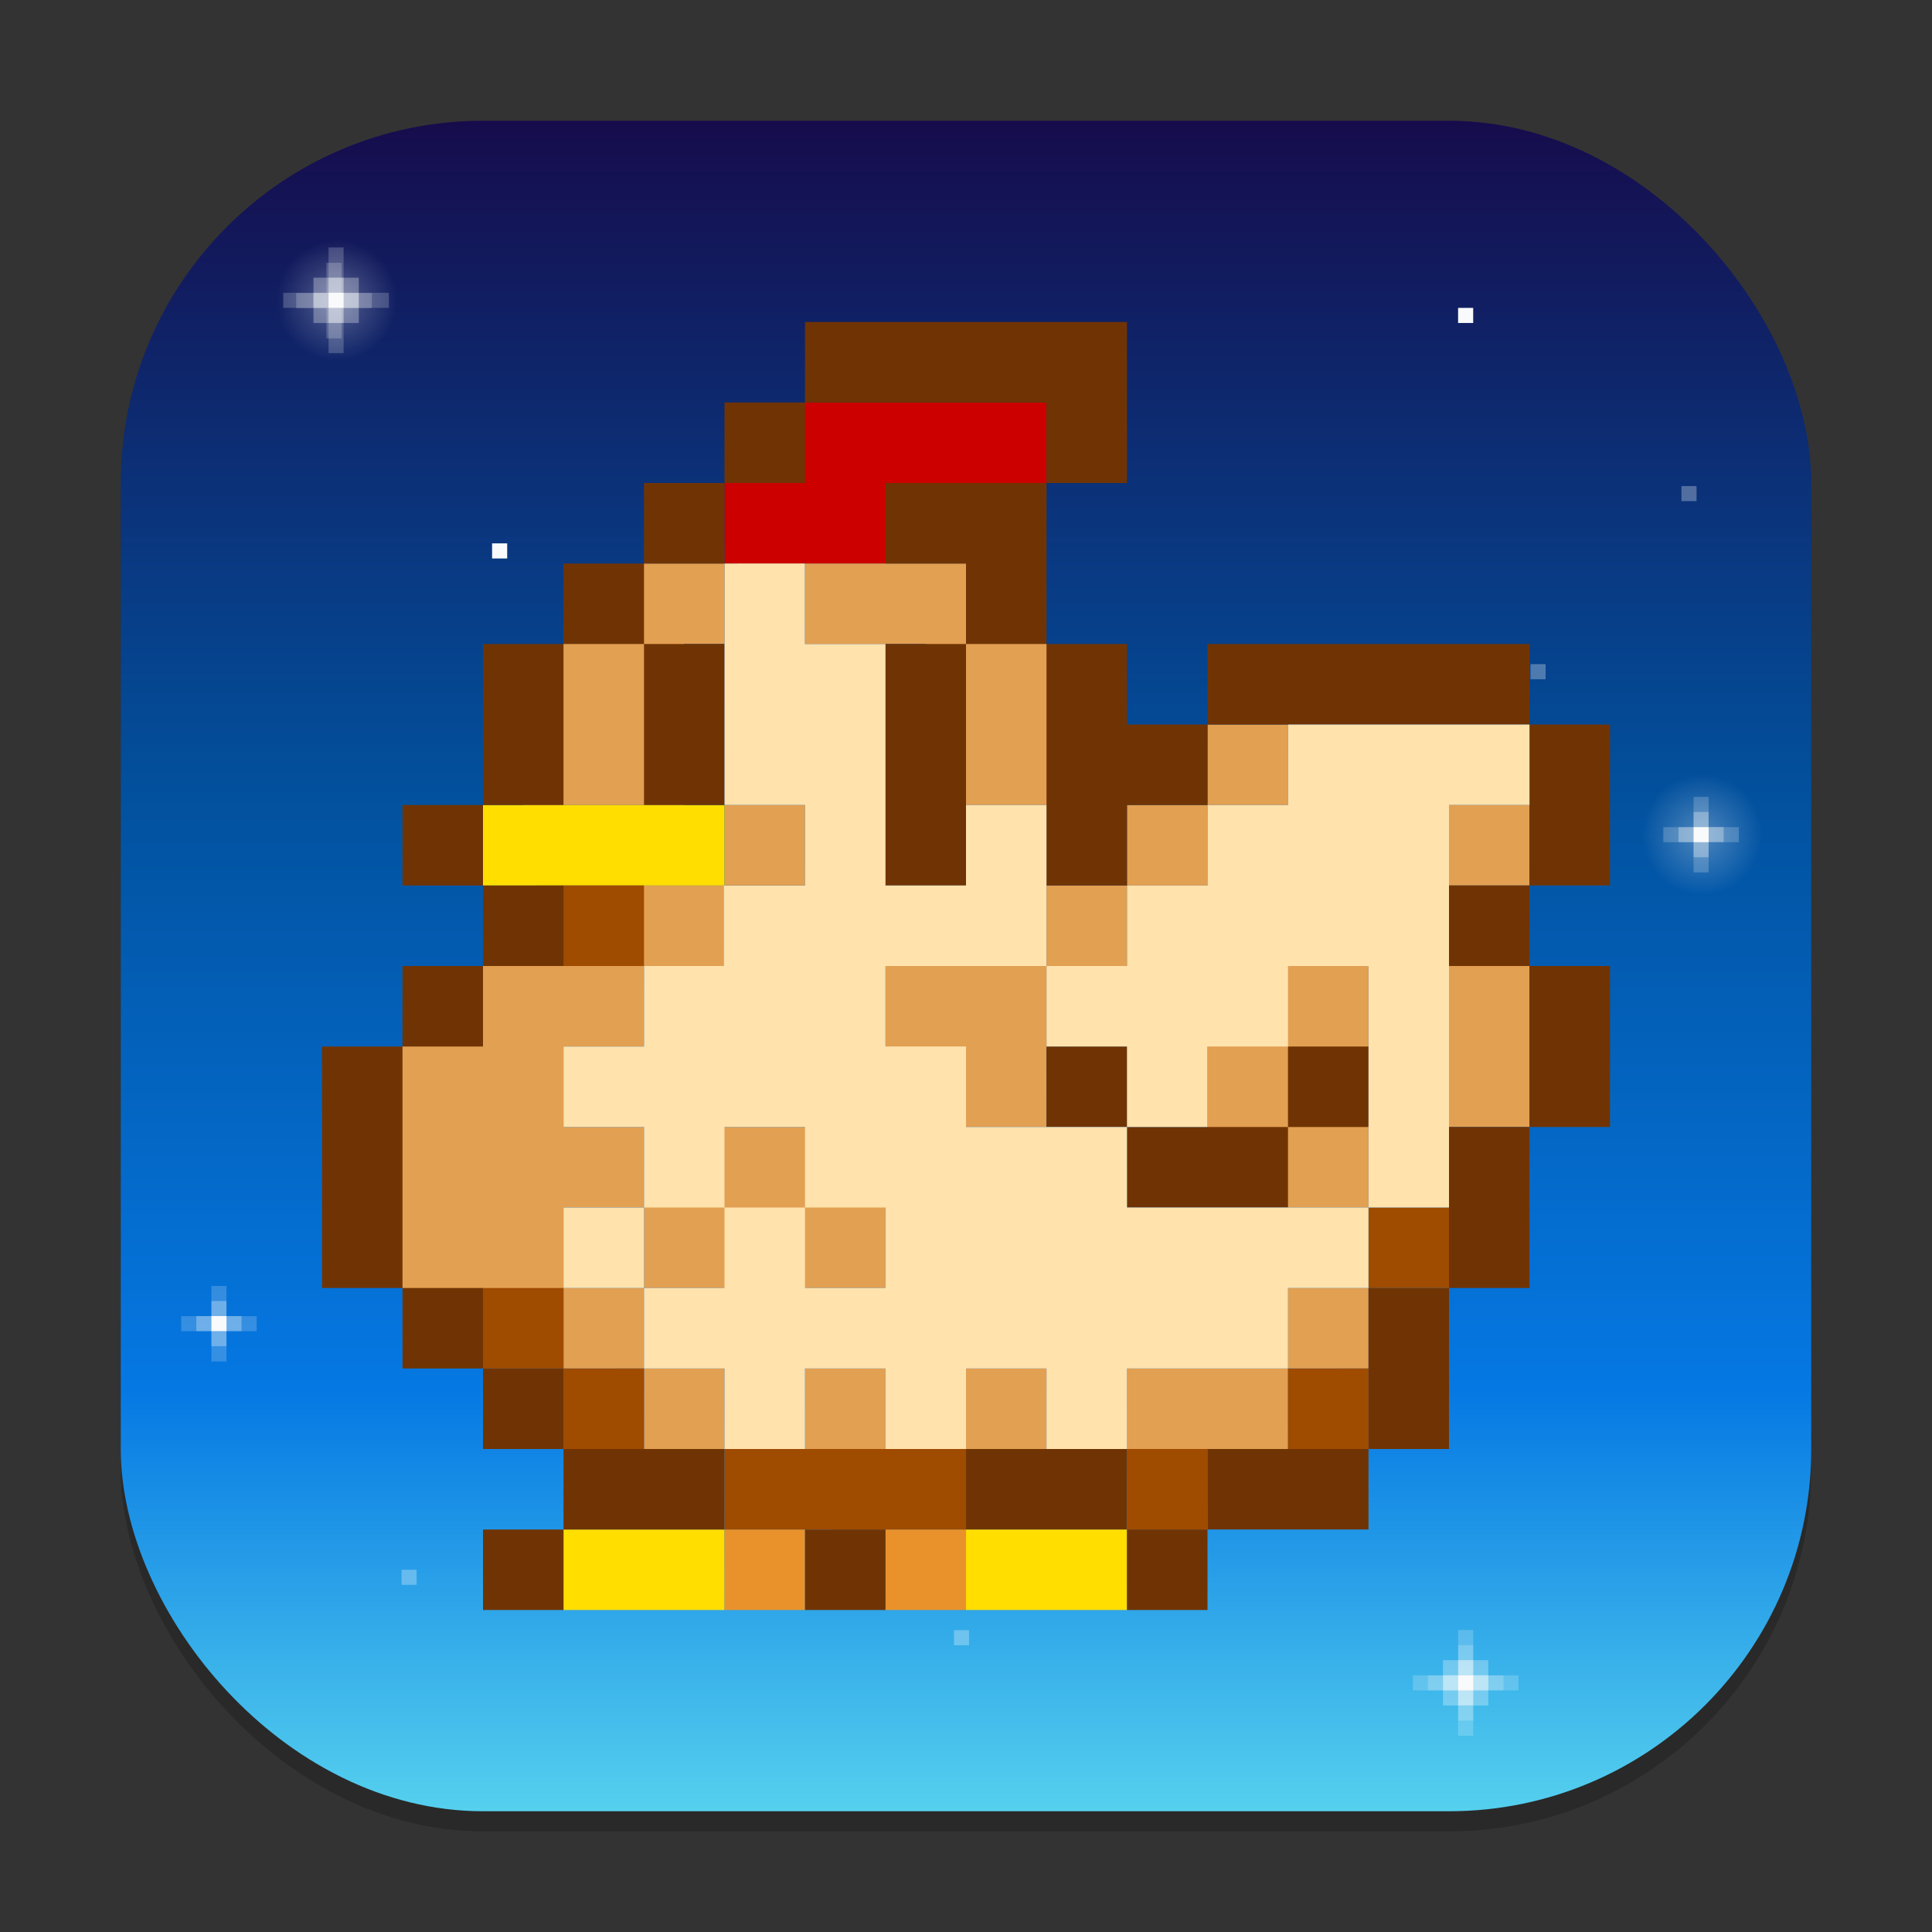 <?xml version="1.0" encoding="UTF-8" standalone="no"?>
<!-- Created with Inkscape (http://www.inkscape.org/) -->

<svg
   width="96"
   height="96"
   viewBox="0 0 96 96"
   version="1.1"
   id="svg1"
   inkscape:version="1.4.2 (ebf0e940d0, 2025-05-08)"
   sodipodi:docname="stardew-valley.svg"
   xmlns:inkscape="http://www.inkscape.org/namespaces/inkscape"
   xmlns:sodipodi="http://sodipodi.sourceforge.net/DTD/sodipodi-0.dtd"
   xmlns:xlink="http://www.w3.org/1999/xlink"
   xmlns="http://www.w3.org/2000/svg"
   xmlns:svg="http://www.w3.org/2000/svg">
  <rect x="0" y="0" width="96" height="96" fill="#333333" stroke="none"/>
  <sodipodi:namedview
     id="namedview1"
     pagecolor="#ffffff"
     bordercolor="#000000"
     borderopacity="0.25"
     inkscape:showpageshadow="2"
     inkscape:pageopacity="0.0"
     inkscape:pagecheckerboard="0"
     inkscape:deskcolor="#d1d1d1"
     inkscape:document-units="px"
     inkscape:zoom="8.28125"
     inkscape:cx="48"
     inkscape:cy="48"
     inkscape:window-width="1920"
     inkscape:window-height="1010"
     inkscape:window-x="0"
     inkscape:window-y="0"
     inkscape:window-maximized="1"
     inkscape:current-layer="svg1" />
  <defs
     id="defs1">
    <linearGradient
       inkscape:collect="always"
       xlink:href="#linearGradient7115"
       id="linearGradient4"
       x1="16"
       y1="2"
       x2="16"
       y2="30"
       gradientUnits="userSpaceOnUse"
       gradientTransform="scale(3)" />
    <radialGradient
       inkscape:collect="always"
       xlink:href="#linearGradient113843"
       id="radialGradient113845"
       cx="-11.406"
       cy="1.633"
       fx="-11.406"
       fy="1.633"
       r="0.463"
       gradientUnits="userSpaceOnUse"
       gradientTransform="matrix(6.477,-4.7054516e-7,-2.4317311e-6,6.479,90.618,4.354)" />
    <linearGradient
       inkscape:collect="always"
       id="linearGradient113843">
      <stop
         style="stop-color:#f9fafb;stop-opacity:1;"
         offset="0"
         id="stop113839" />
      <stop
         style="stop-color:#f9fafb;stop-opacity:0;"
         offset="1"
         id="stop113841" />
    </linearGradient>
    <radialGradient
       inkscape:collect="always"
       xlink:href="#linearGradient113843"
       id="radialGradient113845-2"
       cx="-11.406"
       cy="1.633"
       fx="-11.406"
       fy="1.633"
       r="0.463"
       gradientUnits="userSpaceOnUse"
       gradientTransform="matrix(6.477,-4.7054516e-7,-2.4317311e-6,6.479,158.448,30.904)" />
    <linearGradient
       inkscape:collect="always"
       id="linearGradient7115">
      <stop
         style="stop-color:#160c4c;stop-opacity:1;"
         offset="0"
         id="stop7111" />
      <stop
         style="stop-color:#02519e;stop-opacity:1;"
         offset="0.4"
         id="stop8765" />
      <stop
         style="stop-color:#0578e3;stop-opacity:1;"
         offset="0.75"
         id="stop8767" />
      <stop
         style="stop-color:#55d0ee;stop-opacity:1;"
         offset="1"
         id="stop7113" />
    </linearGradient>
  </defs>
  <rect
     style="opacity:0.2;fill:#000000;stroke-width:5.25"
     id="rect1"
     width="84"
     height="84"
     x="6"
     y="7"
     ry="18" />
  <rect
     style="fill:url(#linearGradient4);stroke-width:3"
     id="rect2"
     width="84"
     height="84"
     x="6"
     y="6"
     ry="18" />
  <g
     id="g5275"
     transform="scale(2)">
    <path
       id="rect1106"
       style="fill:#cd0000;fill-opacity:1;stroke-width:4;stroke-linecap:round;stroke-linejoin:round"
       d="m 18,12 2,-2 h 6 v 2 l -4,2 h -4 z"
       sodipodi:nodetypes="ccccccc" />
    <path
       id="rect2738"
       style="fill:#e2a052;fill-opacity:1;stroke-width:4;stroke-linecap:round;stroke-linejoin:round"
       d="m 16,14 -3,3 v 3 h 4 v -4 h 1 v -2 z m 4,0 v 2 h 3 v 4 h 4 v -3 l -3,-3 z m 10,4 v 2 h 2 v -2 z m 0,2 h -2 v 2 h 2 z m -2,2 h -2 v 2 h 2 z m -2,2 h -4 v 2 l 2,2 h 2 z m -8,-4 V 22 h 2 v -2 z m 16,0 V 22 h 4 V 20 Z M 15.979,22 v 2 h -3.979 l -3,3 V 31 l 2,2 3,-1 v -2 h 2 V 28 h -2 v -2 h 2 v -2 h 1.979 v -2 z m 0.021,8 v 2 h 2 l 1,-1 1,1 h 2 v -2 l -2,-2 h -2 z m 0,2 h -2 V 34 h 2 z m 0,2 v 2 h 2 V 34 Z m 16,-10 -2,2 V 28 l 2,2 h 2 V 28 l -1,-1 1,-1 v -2 z m 4,0 V 28 h 2 v -4 z m -4,8 V 34 h 2 v -2 z m 0,2 h -4 v 2 h 4 z m -12,0 v 2 h 2 V 34 Z m 4,0 v 2 h 2 V 34 Z"
       sodipodi:nodetypes="ccccccccccccccccccccccccccccccccccccccccccccccccccccccccccccccccccccccccccccccccccccccccccccccccccccccccccccccccccccccc" />
    <path
       id="rect2265"
       style="fill:#ffde00;fill-opacity:1;stroke-width:4;stroke-linecap:round;stroke-linejoin:round"
       d="m 12,20 v 2 h 6 v -2 z m 2,18 v 2 h 4 v -2 z m 10,0 v 2 h 4 v -2 z" />
    <path
       d="m 18,38 v 2 h 2 v -2 z m 4,0 v 2 h 2 v -2 z"
       style="fill:#e9922c;fill-opacity:1;stroke-width:4;stroke-linecap:round;stroke-linejoin:round"
       id="path4304" />
    <path
       id="rect632"
       style="fill:#703404;fill-opacity:1;stroke-width:4;stroke-linecap:round;stroke-linejoin:round"
       d="m 20,8 v 2 h 6 v 2 h 2 V 8 Z m 6,4 h -4 v 2 h 2 v 2 h 2 z m 0,4 v 6 h 2 v -2 h 2 V 18 h -2 v -2 z m 4,2 h 8 v -2 h -8 z m 8,0 v 4 h 2 V 18 Z m 0,4 h -2 V 24 h 2 z m 0,2 v 4 h 2 V 24 Z m 0,4 h -2 v 4 h 2 z m -2,4 h -2 v 4 h 2 z m -2,4 h -4 v 2 h 4 z m -4,2 h -2 v 2 h 2 z m -2,0 v -2 h -4 v 2 z M 24,16 h -2 v 6 h 2 z m -4,-6 h -2 v 2 h 2 z m -2,2 h -2 v 2 h 2 z m -2,2 h -2 v 2 h 2 z m 0,2 v 4 h 2 V 16 Z m -2,0 h -2 v 4 h 2 z m -2,4 H 10 v 2 h 2 z m 0,2 V 24 h 2 v -2 z m 0,2 H 10 v 2 H 12 Z M 10,26 H 8 v 6 h 2 z m 0,6 V 34 H 12 V 32 Z M 12,34 v 2 h 2 V 34 Z m 2,2 v 2 h 4 v -2 z m 0,2 h -2 V 40 h 2 z m 12,-12 V 28 h 2 v -2 z m 2,2 v 2 h 4 V 28 Z m 4,0 h 2 v -2 h -2 z m -12,10 V 40 h 2 v -2 z" />
    <path
       id="rect3409"
       style="fill:#9f4b00;fill-opacity:1;stroke-width:4;stroke-linecap:round;stroke-linejoin:round"
       d="m 14,22 v 2 h 2 v -2 z m 20,8 v 2 h 2 v -2 z m -22,2 V 34 h 2 v -2 z m 2,2 v 2 h 2 V 34 Z m 18,0 v 2 h 2 V 34 Z m -14,2 v 2 h 6 v -2 z m 10,0 v 2 h 2 v -2 z" />
    <path
       id="rect4039"
       style="fill:#ffe2ac;fill-opacity:1;stroke-width:4;stroke-linecap:round;stroke-linejoin:round"
       d="m 18,14 v 6 h 2 v 2 h -2.021 v 2 h -1.979 v 2 h -2 V 28 h 2 v 2 h 2 V 28 h 2 v 2 h 2 v 2 h -2 v -2 h -2 v 2 h -2 V 34 h 2 v 2 h 2 V 34 h 2 v 2 h 2 V 34 h 2 v 2 h 2 V 34 h 4 v -2 h 2 v -2 h -6 V 28 h -4 v -2 h -2 v -2 h 4 v -2 -2 h -2 v 2 h -2 v -6 h -2 v -2 z m 8,10 v 2 h 2 v 2 h 2 v -2 h 2 V 24 h 2 v 6 h 2 V 24 22 20 h 2 V 18 h -6 v 2 h -2 v 2 h -2 V 24 Z m -10,8 v -2 h -2 v 2 z" />
  </g>
  <path
     id="rect103835"
     style="fill:#f9fafb;fill-opacity:1;stroke-width:5.103;stroke-linecap:round;stroke-linejoin:round"
     d="m 72.452,15.299 v 0.75 h 0.75 V 15.299 Z M 24.452,27 v 0.75 h 0.75 v -0.75 z"
     sodipodi:nodetypes="cccccccccc" />
  <path
     id="rect110957"
     style="opacity:0.3;fill:#f9fafb;fill-opacity:1;stroke-width:13.5;stroke-linecap:round;stroke-linejoin:round"
     d="m 83.55,24.15 v 0.75 h 0.75 v -0.75 z m -7.5,8.851 v 0.75 h 0.75 V 33 Z M 19.952,78.001 v 0.75 h 0.75 v -0.75 z m 27.449,3 v 0.75 h 0.75 v -0.75 z"
     sodipodi:nodetypes="cccccccccccccccccccc" />
  <g
     id="g113500"
     transform="matrix(5.669,0,0,5.669,82.709,6.299)">
    <rect
       style="opacity:0.3;fill:#f9fafb;fill-opacity:1;stroke-width:2.381;stroke-linecap:round;stroke-linejoin:round"
       id="rect113653"
       width="0.397"
       height="0.397"
       x="-11.842"
       y="1.323" />
    <path
       id="rect111635"
       style="opacity:0.2;fill:#f9fafb;fill-opacity:1;stroke-width:2.381;stroke-linecap:round;stroke-linejoin:round"
       d="m -11.71,1.058 v 0.397 h -0.397 v 0.132 h 0.397 v 0.397 h 0.132 v -0.397 h 0.397 V 1.455 h -0.397 v -0.397 z" />
    <path
       id="rect112153"
       style="opacity:0.2;fill:#f9fafb;fill-opacity:1;stroke-width:14.23;stroke-linecap:round;stroke-linejoin:round"
       d="m -44.258,4.5 v 1 h -1 V 6 h 1 v 1 h 0.5 V 6 h 1 V 5.5 h -1 v -1 z"
       transform="scale(0.265)" />
    <rect
       style="opacity:1;fill:#f9fafb;fill-opacity:1;stroke-width:2.381;stroke-linecap:round;stroke-linejoin:round"
       id="rect111777"
       width="0.132"
       height="0.132"
       x="-11.71"
       y="1.455" />
    <path
       id="rect112031"
       style="opacity:0.3;fill:#f9fafb;stroke-width:2.381;stroke-linecap:round;stroke-linejoin:round"
       d="m -11.71,1.323 h 0.132 l -2e-6,0.132 h 0.132 V 1.587 l -0.132,-10e-8 v 0.132 h -0.132 l 2e-6,-0.132 -0.132,10e-8 V 1.455 h 0.132 z"
       sodipodi:nodetypes="ccccccccccccc" />
  </g>
  <g
     id="g113383"
     transform="matrix(5.669,0,0,5.669,90.001,6)">
    <path
       id="rect112153-7"
       style="opacity:0.2;fill:#f9fafb;fill-opacity:1;stroke-width:3.765;stroke-linecap:round;stroke-linejoin:round"
       d="m -14.023,10.213 v 0.265 h -0.265 v 0.132 h 0.265 v 0.265 h 0.132 v -0.265 h 0.265 v -0.132 h -0.265 v -0.265 z" />
    <rect
       style="fill:#f9fafb;fill-opacity:1;stroke-width:2.381;stroke-linecap:round;stroke-linejoin:round"
       id="rect111777-9"
       width="0.132"
       height="0.132"
       x="-14.023"
       y="10.477" />
    <path
       id="rect112031-2"
       style="opacity:0.3;fill:#f9fafb;stroke-width:2.381;stroke-linecap:round;stroke-linejoin:round"
       d="m -14.023,10.345 h 0.132 l -2e-6,0.132 h 0.132 v 0.132 h -0.132 v 0.132 h -0.132 l 2e-6,-0.132 h -0.132 v -0.132 h 0.132 z"
       sodipodi:nodetypes="ccccccccccccc" />
  </g>
  <g
     id="g113378"
     transform="matrix(5.669,0,0,5.669,90.001,6.03)">
    <rect
       style="opacity:0.3;fill:#f9fafb;fill-opacity:1;stroke-width:2.381;stroke-linecap:round;stroke-linejoin:round"
       id="rect113273"
       width="0.397"
       height="0.397"
       x="-3.228"
       y="13.488" />
    <path
       id="rect111635-0"
       style="opacity:0.2;fill:#f9fafb;fill-opacity:1;stroke-width:2.381;stroke-linecap:round;stroke-linejoin:round"
       d="m -3.095,13.224 v 0.397 h -0.397 v 0.132 h 0.397 v 0.397 h 0.132 v -0.397 h 0.397 v -0.132 h -0.397 V 13.224 Z" />
    <path
       id="rect112153-2"
       style="opacity:0.2;fill:#f9fafb;fill-opacity:1;stroke-width:3.765;stroke-linecap:round;stroke-linejoin:round"
       d="m -3.095,13.356 v 0.265 h -0.265 v 0.132 h 0.265 v 0.265 h 0.132 v -0.265 h 0.265 v -0.132 h -0.265 v -0.265 z" />
    <rect
       style="fill:#f9fafb;fill-opacity:1;stroke-width:2.381;stroke-linecap:round;stroke-linejoin:round"
       id="rect111777-3"
       width="0.132"
       height="0.132"
       x="-3.095"
       y="13.621" />
    <path
       id="rect112031-7"
       style="opacity:0.3;fill:#f9fafb;stroke-width:2.381;stroke-linecap:round;stroke-linejoin:round"
       d="m -3.095,13.488 h 0.132 l -2e-6,0.132 h 0.132 v 0.132 h -0.132 v 0.132 h -0.132 l 2e-6,-0.132 h -0.132 v -0.132 h 0.132 z"
       sodipodi:nodetypes="ccccccccccccc" />
  </g>
  <rect
     style="opacity:0.3;fill:url(#radialGradient113845);fill-opacity:1;stroke-width:17.357;stroke-linecap:round;stroke-linejoin:round"
     id="rect113757"
     width="6.75"
     height="6.75"
     x="13.321"
     y="11.55" />
  <rect
     style="opacity:0.3;fill:url(#radialGradient113845-2);fill-opacity:1;stroke-width:17.357;stroke-linecap:round;stroke-linejoin:round"
     id="rect113757-1"
     width="6.75"
     height="6.75"
     x="81.151"
     y="38.1" />
  <g
     id="g113494"
     transform="matrix(5.669,0,0,5.669,90.15,5.85)">
    <path
       id="rect112153-9"
       style="opacity:0.2;fill:#f9fafb;fill-opacity:1;stroke-width:3.765;stroke-linecap:round;stroke-linejoin:round"
       d="m -1.058,5.953 v 0.265 h -0.265 v 0.132 h 0.265 v 0.265 h 0.132 V 6.35 h 0.265 V 6.218 H -0.926 V 5.953 Z" />
    <rect
       style="fill:#f9fafb;fill-opacity:1;stroke-width:2.381;stroke-linecap:round;stroke-linejoin:round"
       id="rect111777-2"
       width="0.132"
       height="0.132"
       x="-1.058"
       y="6.218" />
    <path
       id="rect112031-28"
       style="opacity:0.3;fill:#f9fafb;stroke-width:2.381;stroke-linecap:round;stroke-linejoin:round"
       d="m -1.058,6.085 h 0.132 l -2e-6,0.132 h 0.132 v 0.132 l -0.132,-1e-7 V 6.482 H -1.058 l 2e-6,-0.132 -0.132,1e-7 V 6.218 h 0.132 z"
       sodipodi:nodetypes="ccccccccccccc" />
  </g>
</svg>
